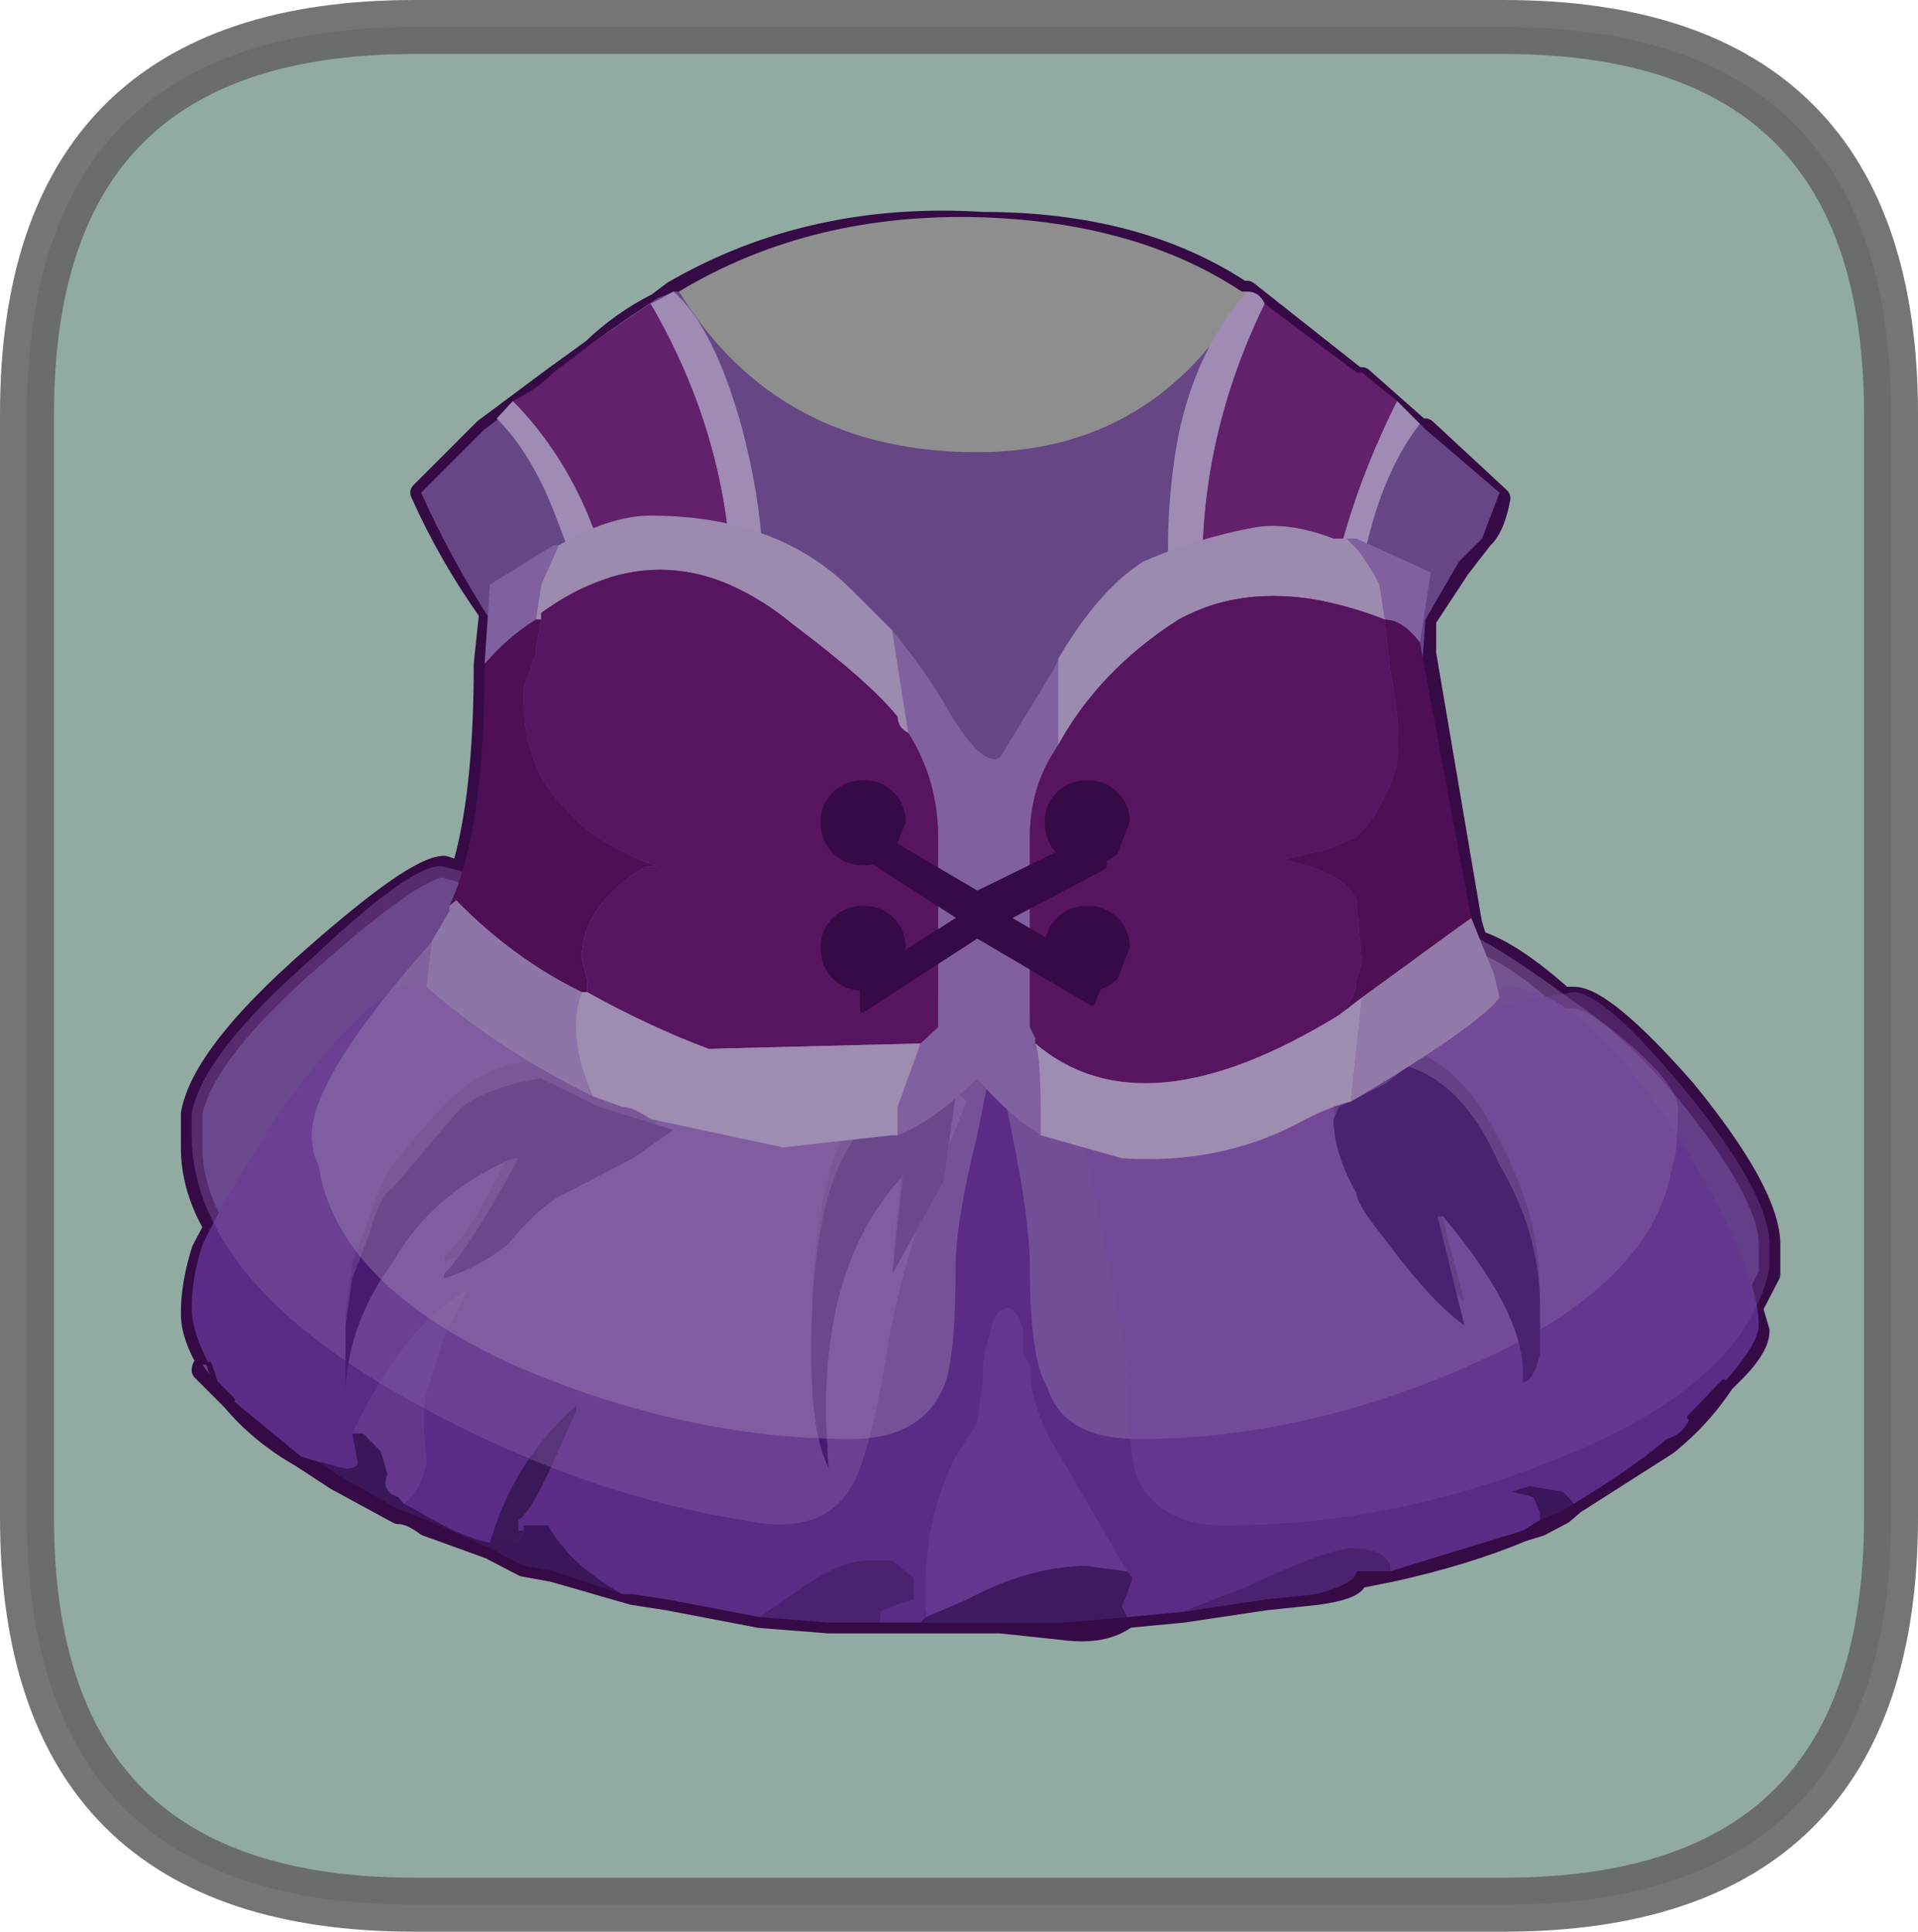 <?xml version="1.0" encoding="UTF-8" standalone="no"?>
<svg xmlns:xlink="http://www.w3.org/1999/xlink" height="71.55px" width="71.05px" xmlns="http://www.w3.org/2000/svg">
  <g transform="matrix(1.0, 0.0, 0.0, 1.0, -5.95, -2.35)">
    <path d="M61.65 3.35 Q76.0 3.35 76.0 17.7 L76.0 58.55 Q76.0 72.9 61.65 72.9 L21.3 72.9 Q6.95 72.9 6.95 58.55 L6.95 17.7 Q6.95 3.35 21.3 3.35 L61.65 3.35" fill="#cff3e8" fill-rule="evenodd" stroke="none"/>
    <path d="M60.85 22.3 L60.0 23.4 58.75 25.3 58.75 26.55 60.45 36.55 60.65 37.2 Q61.95 37.6 63.85 39.3 L64.25 39.3 Q65.35 39.3 68.35 42.7 71.5 46.55 71.5 48.45 L71.5 49.55 70.85 50.8 71.1 51.65 Q71.1 52.3 70.0 53.35 L69.8 53.55 Q68.95 54.85 67.7 55.85 L64.25 58.05 63.85 58.4 63.0 58.85 62.35 59.05 Q60.2 59.95 57.45 60.55 L56.2 60.8 Q56.2 61.2 54.7 61.4 L52.8 61.6 49.8 62.05 47.7 62.25 Q46.85 62.9 45.35 62.7 L43.0 62.45 40.25 62.45 40.05 62.45 38.55 62.45 38.15 62.45 36.65 62.45 34.1 62.25 30.7 61.6 29.4 61.4 26.45 60.55 25.35 60.35 24.1 59.7 21.75 58.85 Q21.15 58.4 20.7 58.4 L18.4 57.15 17.1 56.3 Q15.6 55.45 14.55 54.2 L13.9 53.55 13.45 53.1 Q13.45 52.9 13.7 52.9 13.05 51.85 13.05 51.0 13.05 49.9 13.45 48.65 L13.9 47.8 Q13.05 46.35 13.05 44.85 L13.05 43.6 Q13.45 41.4 17.5 37.85 21.35 34.45 22.4 34.45 L23.05 34.65 Q23.9 31.9 23.9 26.95 L24.1 25.05 Q22.6 22.95 21.55 20.6 L23.9 18.25 26.45 16.35 27.9 15.3 Q29.0 14.25 30.3 13.6 L30.9 13.15 Q36.0 10.2 42.35 10.6 48.1 10.6 51.95 13.15 L52.15 13.15 56.2 16.35 56.4 16.35 58.55 18.25 58.75 18.25 61.5 20.8 Q61.3 21.9 60.85 22.3" fill="#8150af" fill-rule="evenodd" stroke="none"/>
    <path d="M60.85 22.3 L60.0 23.4 58.75 25.3 58.75 26.55 60.45 36.55 60.65 37.2 Q61.95 37.6 63.85 39.3 L64.25 39.3 Q65.35 39.3 68.35 42.7 71.5 46.55 71.5 48.45 L71.5 49.55 70.85 50.8 71.1 51.65 Q71.1 52.3 70.0 53.35 L69.8 53.55 Q68.95 54.85 67.7 55.85 L64.25 58.05 63.85 58.4 63.0 58.85 62.35 59.05 Q60.2 59.95 57.45 60.55 L56.2 60.8 Q56.2 61.2 54.7 61.4 L52.8 61.6 49.8 62.05 47.7 62.25 Q46.85 62.9 45.35 62.7 L43.0 62.45 40.25 62.45 40.05 62.45 38.55 62.45 38.15 62.45 36.65 62.45 34.1 62.25 30.7 61.6 29.4 61.4 26.45 60.55 25.35 60.35 24.1 59.7 21.75 58.85 Q21.15 58.4 20.7 58.4 L18.4 57.15 17.1 56.3 Q15.6 55.45 14.55 54.2 L13.9 53.55 13.45 53.1 Q13.45 52.9 13.7 52.9 13.05 51.85 13.05 51.0 13.05 49.9 13.45 48.65 L13.9 47.8 Q13.05 46.35 13.05 44.85 L13.05 43.6 Q13.45 41.4 17.5 37.85 21.35 34.45 22.4 34.45 L23.05 34.65 Q23.9 31.9 23.9 26.95 L24.1 25.05 Q22.6 22.95 21.55 20.6 L23.9 18.25 26.45 16.35 27.9 15.3 Q29.0 14.25 30.3 13.6 L30.9 13.15 Q36.0 10.2 42.35 10.6 48.1 10.6 51.95 13.15 L52.15 13.15 56.2 16.35 56.4 16.35 58.55 18.25 58.75 18.25 61.5 20.8 Q61.3 21.9 60.85 22.3 Z" fill="none" stroke="#4c0e62" stroke-linecap="round" stroke-linejoin="round" stroke-width="0.8"/>
    <path d="M52.15 13.15 L56.2 16.15 56.4 16.35 58.55 18.05 58.75 18.25 61.5 20.6 60.85 22.3 60.0 23.15 58.75 25.3 58.55 28.25 59.2 30.4 59.4 31.65 59.8 34.45 60.45 37.85 61.1 38.65 61.1 39.1 61.1 39.3 60.85 39.3 Q59.8 39.95 58.1 41.2 L57.25 41.65 55.55 42.7 Q53.65 43.6 51.3 43.8 48.1 43.95 42.6 41.85 L41.75 42.3 41.35 42.3 41.35 42.5 Q40.9 42.5 39.8 42.95 L37.7 43.6 34.75 43.95 30.9 43.35 28.15 42.5 26.0 41.65 Q24.95 41.2 23.9 40.4 L22.2 39.1 22.2 38.65 Q22.4 37.85 22.85 37.2 L22.85 36.75 23.25 34.45 23.9 31.25 23.9 30.6 23.9 28.7 24.1 25.3 Q22.6 22.95 21.55 20.6 L23.9 18.25 26.45 16.35 27.9 15.05 Q29.0 14.25 30.3 13.4 L30.9 13.15 31.1 13.15 Q34.75 19.1 42.15 19.1 48.75 19.1 52.15 13.15 M13.9 53.5 L13.45 52.9 13.7 52.9 13.9 53.5" fill="#9364bf" fill-rule="evenodd" stroke="none"/>
    <path d="M31.1 13.15 Q36.0 10.2 42.35 10.4 48.1 10.6 51.95 13.15 L52.15 13.15 Q48.75 19.1 42.15 19.1 34.75 19.1 31.1 13.15" fill="#cbcbcb" fill-rule="evenodd" stroke="none"/>
    <path d="M61.1 39.3 Q61.5 38.9 61.75 38.9 64.5 38.9 68.1 44.4 71.1 49.3 71.1 51.45 71.1 52.05 70.0 53.35 L69.8 53.55 68.55 54.85 Q68.35 55.45 67.7 55.65 66.4 56.75 64.25 58.05 L63.85 57.6 62.6 57.4 61.95 57.6 62.75 57.8 63.0 58.4 63.0 58.65 62.35 59.05 57.45 60.55 Q57.45 59.7 56.0 59.7 55.15 59.7 51.95 61.2 L49.8 62.05 47.7 62.25 47.5 61.85 47.7 61.4 47.9 60.8 47.7 60.55 45.35 56.5 Q44.1 54.6 44.1 52.9 L43.85 52.5 43.85 51.65 Q43.65 50.8 43.25 50.8 42.8 50.8 42.6 51.85 42.35 52.5 42.35 53.55 L42.15 55.05 41.35 56.3 Q40.05 58.85 40.25 62.25 L40.05 62.45 38.55 62.45 38.55 62.05 Q39.6 61.6 39.8 61.6 L39.8 60.8 39.0 60.15 38.15 60.15 Q37.05 60.15 35.6 61.2 L34.1 62.25 30.7 61.6 29.4 61.4 29.0 61.4 Q27.1 60.35 26.25 58.85 L25.35 58.85 25.35 59.05 25.15 59.05 25.15 58.65 Q25.6 58.4 26.45 56.5 L27.3 54.6 27.3 54.4 Q24.95 56.5 24.1 59.5 23.05 59.3 21.55 58.4 L20.9 58.05 Q21.55 57.6 21.75 56.5 21.55 54.6 21.75 53.95 L22.4 51.85 23.25 50.15 Q20.9 51.45 19.0 55.45 L19.2 56.5 Q19.2 56.75 18.75 56.75 L17.75 56.5 17.1 56.3 14.55 54.2 13.9 53.55 13.9 53.5 13.7 52.9 Q13.05 51.65 13.05 50.8 13.05 49.7 13.45 48.45 14.35 46.55 16.45 43.35 19.85 38.65 21.75 38.65 L21.95 38.65 22.2 39.1 23.9 40.4 Q24.95 41.2 26.0 41.65 24.35 41.65 23.05 42.7 22.2 43.35 20.5 45.5 20.05 46.1 19.65 47.4 L19.0 49.1 18.75 51.0 18.75 53.05 Q18.85 50.25 20.5 48.45 21.95 45.9 24.95 44.4 L25.15 44.4 Q23.45 48.0 22.4 48.9 L22.4 49.1 Q23.7 48.65 24.75 47.6 L26.9 45.9 Q28.55 45.05 29.4 44.4 30.45 43.95 30.9 43.35 L34.75 43.95 37.7 43.6 Q36.0 45.9 36.0 51.85 36.0 54.6 36.65 56.1 36.0 48.9 39.4 45.25 L39.0 48.9 40.9 45.5 41.35 42.5 41.35 42.3 41.75 42.3 42.6 41.85 Q48.1 43.95 51.3 43.8 53.65 43.6 55.55 42.7 L55.35 43.15 Q55.35 44.4 56.2 45.7 56.2 46.55 57.25 47.4 58.95 49.7 60.2 50.55 L59.2 46.75 59.4 46.75 Q62.6 50.55 62.35 52.9 62.75 52.7 63.0 51.65 L63.0 50.15 Q63.0 47.4 61.5 44.6 60.2 41.85 58.1 41.2 59.8 39.95 60.85 39.3 L61.1 39.3" fill="#803ebd" fill-rule="evenodd" stroke="none"/>
    <path d="M41.35 42.5 L40.9 45.5 39.0 48.9 39.4 45.25 Q36.0 48.9 36.65 56.1 36.0 54.6 36.0 51.85 36.0 45.9 37.7 43.6 L39.8 42.95 Q40.9 42.5 41.35 42.5 M30.9 43.35 Q30.45 43.95 29.4 44.4 28.55 45.05 26.9 45.9 L24.75 47.6 Q23.7 48.65 22.4 49.1 L22.4 48.9 Q23.45 48.0 25.15 44.4 L24.95 44.4 Q21.95 45.9 20.5 48.45 18.85 50.25 18.75 53.05 L18.75 51.0 19.0 49.1 19.65 47.4 Q20.05 46.1 20.5 45.5 22.2 43.35 23.05 42.7 24.35 41.65 26.0 41.65 L28.15 42.5 30.9 43.35" fill="#6626a1" fill-rule="evenodd" stroke="none"/>
    <path d="M58.1 41.2 Q60.2 41.85 61.5 44.6 63.0 47.4 63.0 50.15 L63.0 51.65 Q62.75 52.7 62.35 52.9 62.6 50.55 59.4 46.75 L59.2 46.75 60.2 50.55 Q58.95 49.7 57.25 47.4 56.2 46.55 56.2 45.7 55.35 44.4 55.35 43.15 L55.55 42.7 57.25 41.65 58.1 41.2" fill="#4b177b" fill-rule="evenodd" stroke="none"/>
    <path d="M57.45 60.55 L56.2 60.55 Q56.2 61.0 54.7 61.4 L52.8 61.6 49.8 62.05 51.95 61.2 Q55.15 59.7 56.0 59.7 57.45 59.7 57.45 60.55 M38.55 62.45 L38.15 62.45 36.65 62.45 34.1 62.25 35.6 61.2 Q37.05 60.15 38.15 60.15 L39.0 60.15 39.8 60.8 39.8 61.6 Q39.6 61.6 38.55 62.05 L38.55 62.45" fill="#6a319f" fill-rule="evenodd" stroke="none"/>
    <path d="M24.1 59.5 Q24.95 56.5 27.3 54.4 L27.3 54.6 26.45 56.5 Q25.6 58.4 25.15 58.65 L25.15 59.05 25.35 59.05 25.15 59.5 24.75 59.5 24.1 59.5" fill="#532280" fill-rule="evenodd" stroke="none"/>
    <path d="M19.0 55.45 Q20.9 51.45 23.25 50.15 L22.4 51.85 21.75 53.95 Q21.55 54.6 21.75 56.5 21.55 57.6 20.9 58.05 L20.7 57.8 Q20.05 57.6 20.3 56.95 L20.05 56.1 19.4 55.45 19.0 55.45" fill="#8e4fc9" fill-rule="evenodd" stroke="none"/>
    <path d="M64.25 58.05 L63.65 58.4 63.0 58.65 63.0 58.4 62.75 57.8 61.95 57.6 62.6 57.4 63.85 57.6 64.25 58.05 M29.0 61.4 L26.45 60.55 25.35 60.35 24.1 59.7 21.75 58.65 20.7 58.25 18.4 56.95 17.75 56.5 18.75 56.75 Q19.2 56.75 19.2 56.5 L19.0 55.45 19.4 55.45 20.05 56.1 20.3 56.95 Q20.05 57.6 20.7 57.8 L20.9 58.05 21.55 58.4 Q23.05 59.3 24.1 59.5 L24.75 59.5 25.15 59.5 25.35 59.05 25.35 58.85 26.25 58.85 Q27.1 60.35 29.0 61.4" fill="#521f80" fill-rule="evenodd" stroke="none"/>
    <path d="M47.7 62.25 L45.35 62.45 43.0 62.45 40.25 62.45 40.05 62.45 40.25 62.25 41.75 61.6 Q44.1 60.35 46.2 60.35 L47.7 60.55 47.9 60.8 47.7 61.4 47.5 61.85 47.7 62.25" fill="#59258a" fill-rule="evenodd" stroke="none"/>
    <path d="M40.25 62.25 Q40.05 58.85 41.35 56.3 L42.15 55.05 42.35 53.55 Q42.35 52.5 42.6 51.85 42.8 50.8 43.25 50.8 43.65 50.8 43.85 51.65 L43.85 52.5 44.1 52.9 Q44.1 54.6 45.35 56.5 L47.7 60.55 46.2 60.35 Q44.1 60.35 41.75 61.6 L40.25 62.25" fill="#8f4ecb" fill-rule="evenodd" stroke="none"/>
    <path d="M69.8 53.55 L68.55 54.85 M14.55 54.2 L13.9 53.55 13.9 53.5 M13.7 52.9 L13.9 53.5" fill="none" stroke="#4c0e62" stroke-linecap="round" stroke-linejoin="round" stroke-width="0.2"/>
    <path d="M50.7 26.35 Q49.2 26.15 49.4 25.95 48.95 21.9 49.6 18.5 50.25 15.3 52.15 13.15 52.6 13.15 52.8 13.6 49.8 19.75 50.7 26.35 M57.7 17.2 L58.55 18.05 Q56.4 20.8 56.0 26.55 L54.9 26.55 Q55.35 21.9 57.7 17.2 M28.8 25.05 L27.5 25.3 Q27.7 25.05 27.5 24.0 L26.45 21.25 Q25.6 19.1 24.35 17.85 L24.95 17.2 Q27.9 20.2 28.8 25.05 M30.05 13.6 L30.45 13.4 30.9 13.15 Q32.4 14.45 33.45 18.25 34.5 22.3 34.1 25.3 L34.1 25.7 Q33.65 25.3 33.25 25.3 L33.05 25.3 Q33.25 19.1 30.05 13.6" fill="#e3c6ff" fill-rule="evenodd" stroke="none"/>
    <path d="M52.8 13.6 L56.2 16.15 56.4 16.15 57.7 17.2 Q55.35 21.9 54.9 26.55 L50.9 26.35 50.7 26.35 Q49.8 19.75 52.8 13.6 M24.95 17.2 Q25.8 16.8 26.45 16.15 L27.9 15.05 30.05 13.6 Q33.25 19.1 33.05 25.3 32.2 24.65 31.75 24.65 L29.65 24.85 28.8 25.05 Q27.9 20.2 24.95 17.2" fill="#8d2e98" fill-rule="evenodd" stroke="none"/>
    <path d="M41.75 43.15 L40.05 47.4 Q39.0 50.8 38.8 52.5 38.15 56.3 37.5 57.4 36.4 59.3 33.45 58.65 26.9 57.6 20.3 53.75 13.25 49.55 13.05 44.6 L13.05 43.6 Q13.45 41.4 17.5 37.85 21.35 34.2 22.4 34.45 L23.9 34.85 Q26.25 35.7 32.4 38.9 38.8 42.05 41.35 42.95 L41.55 42.95 41.75 43.15" fill="#bf88f3" fill-opacity="0.4" fill-rule="evenodd" stroke="none"/>
    <path d="M57.25 38.25 Q58.55 37.2 59.4 36.75 60.0 36.35 64.05 39.3 68.35 42.3 68.1 43.6 68.1 45.05 67.9 45.5 67.25 49.9 60.45 52.9 54.25 55.65 48.1 55.65 45.35 55.65 44.75 53.75 44.1 52.7 44.1 49.3 44.1 47.6 43.45 44.4 L42.6 40.15 42.8 39.95 50.9 39.3 Q56.2 39.3 57.25 38.25" fill="#d9b5fa" fill-opacity="0.4" fill-rule="evenodd" stroke="none"/>
    <path d="M63.0 39.3 L64.25 39.1 Q65.35 39.1 68.35 42.7 71.5 46.55 71.5 48.45 L71.5 49.3 Q70.65 53.55 63.85 56.3 57.7 58.85 51.3 58.85 48.95 58.85 48.1 57.15 47.7 56.1 47.7 52.7 L46.85 48.25 46.0 44.2 46.2 43.95 54.7 41.65 Q60.65 39.75 63.0 39.3" fill="#a567de" fill-opacity="0.4" fill-rule="evenodd" stroke="none"/>
    <path d="M58.1 41.85 Q60.2 42.5 61.5 45.5 63.0 48.0 63.0 50.8 L63.0 52.5 Q62.75 53.55 62.35 53.55 62.6 51.2 59.4 47.4 L59.2 47.4 60.2 51.45 Q58.95 50.55 57.25 48.25 56.2 46.95 56.2 46.55 55.35 45.05 55.35 43.8 L55.55 43.35 57.25 42.5 58.1 41.85" fill="#6a319f" fill-rule="evenodd" stroke="none"/>
    <path d="M40.9 46.1 L39.0 49.55 39.4 45.9 Q36.0 49.55 36.65 56.75 36.0 55.45 36.0 52.5 36.0 46.55 37.7 44.4 38.8 44.2 39.8 43.6 40.9 43.35 41.35 42.95 L40.9 46.1 M24.95 45.25 Q21.95 46.55 20.5 49.1 18.85 51.35 18.75 53.85 L18.75 51.45 19.0 49.7 19.65 48.0 Q20.05 46.55 20.5 46.35 L23.05 43.35 Q24.35 42.5 26.0 42.3 L28.15 43.35 30.9 44.2 29.4 45.25 26.9 46.55 Q26.0 46.95 24.75 48.45 23.7 49.3 22.4 49.7 L22.4 49.55 Q23.45 48.45 25.15 45.25 L24.95 45.25" fill="#6626a1" fill-rule="evenodd" stroke="none"/>
    <path d="M43.0 40.15 L42.15 44.4 Q41.35 47.6 41.35 49.3 41.35 52.7 40.9 53.75 40.05 55.65 37.5 55.65 31.3 55.65 24.95 52.9 18.4 49.9 17.75 45.5 17.5 45.05 17.5 44.4 17.5 42.5 20.9 38.45 23.9 34.85 24.95 34.85 L26.0 34.85 Q28.35 35.25 34.1 37.4 L42.8 39.95 43.0 40.15" fill="#e3c4ff" fill-opacity="0.4" fill-rule="evenodd" stroke="none"/>
    <path d="M55.8 22.3 L56.2 22.3 58.95 23.55 58.55 26.15 Q57.9 25.3 57.25 25.3 L57.05 24.0 Q56.4 22.75 55.8 22.3 M44.5 44.4 Q43.25 43.6 42.15 42.3 40.45 43.95 39.2 44.4 L39.2 43.35 40.05 41.0 40.7 40.4 40.7 33.35 Q40.7 31.25 39.6 29.5 L39.4 28.25 39.0 25.7 Q40.25 27.2 41.1 28.7 42.35 30.8 43.0 30.4 L44.95 27.2 45.15 26.8 45.15 29.3 45.15 29.95 Q44.1 31.45 44.1 33.35 L44.1 40.4 44.3 40.8 44.3 41.0 Q44.5 41.4 44.5 43.6 L44.5 44.4 M23.9 26.95 L24.1 24.0 26.45 22.55 26.65 22.55 26.0 24.0 25.8 25.3 Q24.75 25.95 23.9 26.95" fill="#b789e2" fill-rule="evenodd" stroke="none"/>
    <path d="M26.65 22.55 Q28.55 21.45 30.05 21.45 34.75 21.45 37.5 24.2 L39.0 25.7 39.4 28.25 39.6 29.5 Q39.2 29.3 39.2 28.9 38.15 27.6 35.35 25.5 30.7 21.65 26.0 25.05 L26.0 25.3 25.8 25.3 26.0 24.0 26.65 22.55 M45.15 26.8 L45.15 26.75 Q46.65 24.2 48.3 23.15 50.25 22.3 52.35 21.9 53.65 21.65 55.35 22.3 L55.8 22.3 Q56.4 22.75 57.05 24.0 L57.25 25.3 Q52.8 23.55 49.6 25.3 46.65 27.2 45.15 29.95 L45.15 29.3 45.15 26.8" fill="#e0c5fa" fill-rule="evenodd" stroke="none"/>
    <path d="M58.55 26.15 L60.45 36.35 56.4 39.3 55.55 39.95 Q56.2 39.3 56.2 38.65 L56.4 38.0 56.2 35.7 Q55.8 34.65 53.45 34.2 L55.15 33.8 56.2 33.35 Q57.25 32.3 57.7 30.6 57.9 29.5 57.45 27.2 L57.25 25.3 Q57.9 25.3 58.55 26.15 M22.6 35.9 Q23.9 33.15 23.9 26.95 24.75 25.95 25.8 25.3 L26.0 25.3 25.8 26.35 25.8 26.55 25.35 27.85 25.35 28.25 Q25.35 30.8 26.9 32.3 27.9 33.55 30.3 34.45 L29.85 34.45 Q27.5 35.9 27.5 37.85 L27.7 38.65 27.7 39.1 27.5 39.1 Q24.95 37.85 22.85 35.7 L22.6 35.9" fill="#6f1579" fill-rule="evenodd" stroke="none"/>
    <path d="M57.25 25.3 L57.45 27.2 Q57.9 29.5 57.7 30.6 57.25 32.3 56.2 33.35 L55.15 33.8 53.45 34.2 Q55.8 34.65 56.2 35.7 L56.4 38.0 56.2 38.65 Q56.2 39.3 55.55 39.95 48.3 44.4 44.3 41.0 L44.3 40.8 44.1 40.4 44.1 33.35 Q44.1 31.45 45.15 29.95 46.65 27.2 49.6 25.3 52.8 23.55 57.25 25.3 M39.6 29.5 Q40.7 31.25 40.7 33.35 L40.7 40.4 40.05 41.0 32.2 41.2 Q30.05 40.4 27.7 39.1 L27.7 38.65 27.5 37.85 Q27.5 35.9 29.85 34.45 L30.3 34.45 Q27.9 33.55 26.9 32.3 25.35 30.8 25.35 28.25 L25.35 27.85 25.8 26.55 25.8 26.35 26.0 25.3 26.0 25.05 Q30.7 21.65 35.35 25.5 38.15 27.6 39.2 28.9 39.2 29.3 39.6 29.5" fill="#7c1c87" fill-rule="evenodd" stroke="none"/>
    <path d="M56.0 43.15 Q55.15 43.35 54.05 43.95 51.1 45.5 47.5 45.25 L44.5 44.4 44.5 43.6 Q44.5 41.4 44.3 41.0 48.3 44.4 55.55 39.95 L56.4 39.3 56.0 43.15 M39.2 44.4 L39.0 44.4 34.95 44.85 30.05 43.8 Q29.4 43.35 29.0 43.35 L27.9 42.95 Q26.9 40.6 27.5 39.1 L27.7 39.1 Q30.05 40.4 32.2 41.2 L40.05 41.0 39.2 43.35 39.2 44.4" fill="#e2c7fc" fill-rule="evenodd" stroke="none"/>
    <path d="M60.45 36.35 L61.3 38.45 61.5 39.3 Q60.65 40.4 56.0 43.15 L56.4 39.3 60.45 36.35" fill="#d0aef0" fill-rule="evenodd" stroke="none"/>
    <path d="M27.9 42.95 Q24.35 41.2 21.75 38.9 L21.95 37.2 22.6 36.1 22.6 35.9 22.85 35.7 Q24.95 37.85 27.5 39.1 26.9 40.6 27.9 42.95" fill="#cba6ee" fill-rule="evenodd" stroke="none"/>
    <path d="M39.05 33.95 Q38.6 34.4 37.95 34.4 37.25 34.4 36.8 33.95 36.35 33.5 36.35 32.8 36.35 32.15 36.8 31.7 37.25 31.25 37.95 31.25 38.6 31.25 39.05 31.7 39.5 32.15 39.5 32.8 L39.05 33.95" fill="#4c0e62" fill-rule="evenodd" stroke="none"/>
    <path d="M39.05 38.6 Q38.6 39.05 37.95 39.05 37.25 39.05 36.8 38.6 36.35 38.15 36.35 37.45 36.35 36.8 36.8 36.35 37.25 35.9 37.95 35.9 38.6 35.9 39.05 36.35 39.5 36.8 39.5 37.45 L39.05 38.6" fill="#4c0e62" fill-rule="evenodd" stroke="none"/>
    <path d="M47.35 33.95 Q46.9 34.4 46.25 34.4 45.55 34.4 45.1 33.95 44.65 33.5 44.65 32.8 44.65 32.15 45.1 31.7 45.55 31.25 46.25 31.25 46.9 31.25 47.35 31.7 47.8 32.15 47.8 32.8 L47.35 33.95" fill="#4c0e62" fill-rule="evenodd" stroke="none"/>
    <path d="M47.35 38.6 Q46.9 39.05 46.25 39.05 45.55 39.05 45.1 38.6 44.65 38.15 44.65 37.45 44.65 36.8 45.1 36.35 45.55 35.9 46.25 35.9 46.9 35.9 47.35 36.35 47.8 36.8 47.8 37.45 L47.35 38.6" fill="#4c0e62" fill-rule="evenodd" stroke="none"/>
    <path d="M46.85 34.45 L43.25 36.35 46.85 38.45 46.4 39.5 42.15 37.0 37.9 39.75 37.9 38.65 41.55 36.35 37.9 34.0 37.9 32.95 42.15 35.45 46.85 33.15 46.85 34.45 M42.15 37.0 L41.55 36.35 42.15 37.0 M42.15 35.45 L43.25 36.35 42.15 35.45" fill="#4c0e62" fill-rule="evenodd" stroke="none"/>
    <path d="M46.85 34.45 L43.25 36.35 46.85 38.45 46.4 39.5 42.15 37.0 37.9 39.75 37.9 38.65 41.55 36.35 37.9 34.0 37.9 32.95 42.15 35.45 46.85 33.15 46.85 34.45 M43.25 36.35 L42.15 35.45 M41.55 36.35 L42.15 37.0" fill="none" stroke="#4c0e62" stroke-linecap="round" stroke-linejoin="round" stroke-width="0.2"/>
    <path d="M61.65 3.35 Q76.0 3.35 76.0 17.7 L76.0 58.55 Q76.0 72.9 61.65 72.9 L21.3 72.9 Q6.95 72.9 6.95 58.55 L6.95 17.7 Q6.95 3.35 21.3 3.35 L61.65 3.35" fill="#000000" fill-opacity="0.298" fill-rule="evenodd" stroke="none"/>
    <path d="M61.65 3.35 L21.3 3.35 Q6.95 3.35 6.95 17.7 L6.95 58.55 Q6.95 72.9 21.3 72.9 L61.65 72.9 Q76.0 72.9 76.0 58.55 L76.0 17.7 Q76.0 3.35 61.65 3.35 Z" fill="none" stroke="#666666" stroke-linecap="round" stroke-linejoin="round" stroke-opacity="0.902" stroke-width="2.0"/>
  </g>
</svg>
